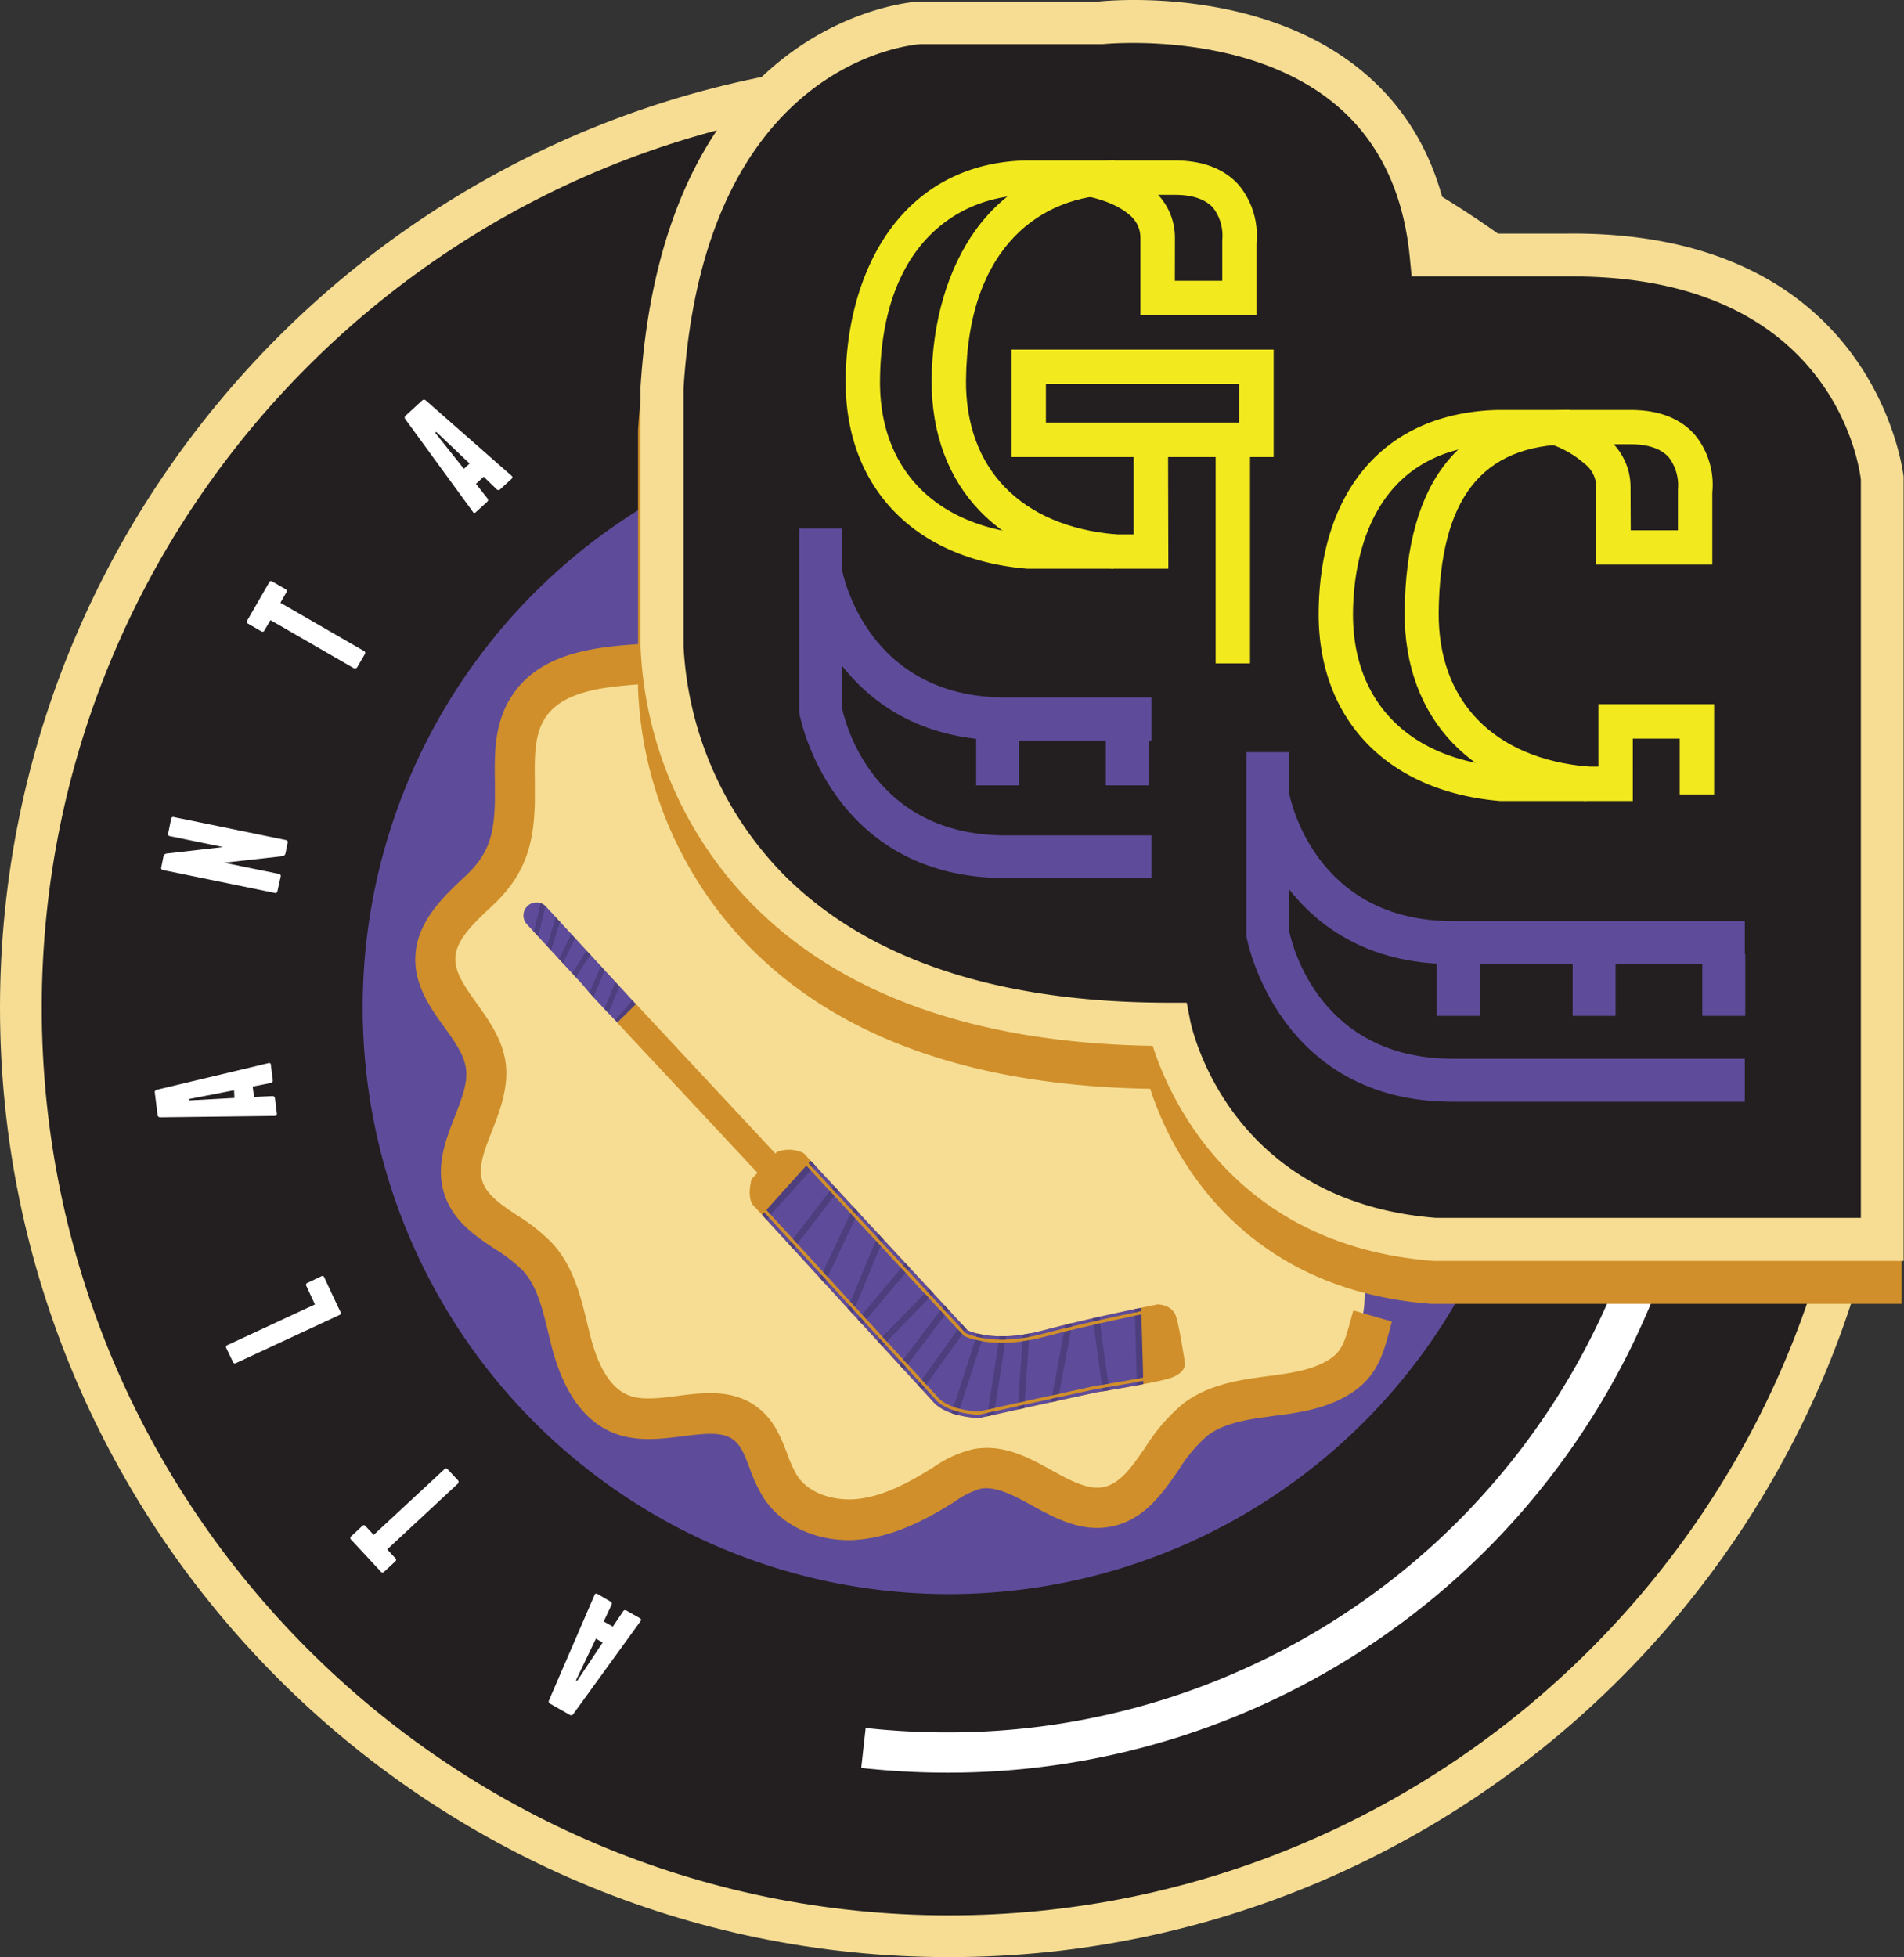 <?xml version="1.0" encoding="UTF-8" standalone="no"?>
<svg
   id="Layer_1"
   data-name="Layer 1"
   version="1.1"
   width="292.2"
   height="300.284"
   sodipodi:docname="ATL3.svg"
   inkscape:version="1.1.2 (b8e25be833, 2022-02-05)"
   xmlns:inkscape="http://www.inkscape.org/namespaces/inkscape"
   xmlns:sodipodi="http://sodipodi.sourceforge.net/DTD/sodipodi-0.dtd"
   xmlns="http://www.w3.org/2000/svg"
   xmlns:svg="http://www.w3.org/2000/svg">
  <rect width="100%" height="100%" fill="#333333" stroke="none"/>
  <sodipodi:namedview
     id="namedview61"
     pagecolor="#8f8f8f"
     bordercolor="#666666"
     borderopacity="1.0"
     inkscape:pageshadow="2"
     inkscape:pageopacity="1"
     inkscape:pagecheckerboard="true"
     showgrid="false"
     inkscape:zoom="16"
     inkscape:cx="157.9061"
     inkscape:cy="197.06839"
     inkscape:window-width="1920"
     inkscape:window-height="1017"
     inkscape:window-x="-1928"
     inkscape:window-y="-8"
     inkscape:window-maximized="1"
     inkscape:current-layer="layer2"
     inkscape:rotation="-2" />
  <defs
     id="defs4">
    <inkscape:path-effect
       effect="powerclip"
       id="path-effect1243"
       is_visible="true"
       lpeversion="1"
       inverse="true"
       flatten="false"
       hide_clip="false"
       message="Use fill-rule evenodd on &lt;b&gt;fill and stroke&lt;/b&gt; dialog if no flatten result after convert clip to paths." />
    <style
       id="style2">.cls-1{fill:#f15d24}.cls-2{fill:#5e4c9b}.cls-3{fill:#f2ea1e}.cls-4{fill:#231f20}.cls-5{fill:#d08f2a}.cls-6{fill:#f6dd93}.cls-7{fill:#fff}</style>
    <clipPath
       clipPathUnits="userSpaceOnUse"
       id="clipPath27597">
      <path
         id="path27599"
         style="color:#000000;fill:#000000;-inkscape-stroke:none"
         d="m 177.672,203.113 -0.998,0.064 0.598,9.131 0.998,-0.066 z m -3.158,0.461 -0.98,0.199 1.891,9.258 0.979,-0.199 z m -3.201,0.648 -0.977,0.213 2.068,9.424 0.977,-0.213 z m -3.738,0.59 -0.957,0.293 2.857,9.293 0.957,-0.293 z m -16.008,0.104 -2.027,7.674 0.969,0.254 2.025,-7.674 z m 13.15,0.391 -0.986,0.16 1.512,9.289 0.986,-0.16 z m -9.102,0.07 -2.379,8.064 0.959,0.283 2.379,-8.064 z m 2.797,0.129 -1.285,8.559 0.988,0.148 1.285,-8.559 z m 2.691,0.078 -0.07,8.934 1,0.008 0.07,-8.934 z" />
    </clipPath>
    <clipPath
       clipPathUnits="userSpaceOnUse"
       id="clipPath28297">
      <path
         id="path28299"
         style="font-variation-settings:normal;opacity:1;vector-effect:none;fill:#f9f9f9;fill-opacity:1;stroke:none;stroke-width:0.225;stroke-linecap:butt;stroke-linejoin:miter;stroke-miterlimit:4;stroke-dasharray:none;stroke-dashoffset:0;stroke-opacity:1;-inkscape-stroke:none;stop-color:#000000;stop-opacity:1"
         d="m 176.654,203.141 c -0.725,0.069 -1.443,0.204 -2.162,0.318 -0.164,0.075 -0.016,0.27 -0.018,0.4 0.602,2.914 1.182,5.834 1.791,8.746 0.106,0.141 0.3,0.008 0.434,-0.016 0.217,-0.087 0.463,-0.129 0.656,-0.258 7.1e-4,-0.427 -0.055,-0.86 -0.074,-1.289 -0.175,-2.601 -0.329,-5.203 -0.518,-7.803 -0.011,-0.06 -0.049,-0.095 -0.109,-0.1 z m -3.162,0.52 c -0.72,0.159 -1.445,0.299 -2.162,0.469 -0.153,0.081 -0.029,0.279 -0.027,0.408 0.546,2.621 1.131,5.236 1.711,7.85 0.092,0.351 0.14,0.718 0.271,1.057 0.119,0.1 0.282,-0.029 0.418,-0.033 0.576,-0.137 1.157,-0.264 1.723,-0.439 0.115,-0.123 -0.016,-0.301 -0.016,-0.447 -0.592,-2.932 -1.191,-5.865 -1.789,-8.795 -0.023,-0.047 -0.077,-0.073 -0.129,-0.068 z m -3.186,0.689 c -0.777,0.113 -1.547,0.28 -2.322,0.408 -0.143,0.041 -0.31,0.031 -0.436,0.117 -0.048,0.168 0.078,0.336 0.105,0.504 0.881,2.868 1.752,5.74 2.646,8.604 0.092,0.145 0.287,0.018 0.422,0.019 0.55,-0.104 1.104,-0.192 1.648,-0.32 0.119,-0.117 -0.009,-0.294 -0.014,-0.438 -0.638,-2.943 -1.275,-5.887 -1.939,-8.824 -0.027,-0.042 -0.057,-0.078 -0.111,-0.07 z m -3.715,0.639 c -0.628,0.082 -1.256,0.174 -1.883,0.262 -0.148,0.102 -0.013,0.307 -0.019,0.453 0.465,2.886 0.934,5.772 1.406,8.656 0.088,0.131 0.278,0.052 0.408,0.07 0.944,-0.047 1.891,-0.1 2.828,-0.225 0.157,-0.01 0.129,-0.191 0.078,-0.293 -0.895,-2.956 -1.794,-5.911 -2.713,-8.859 -0.028,-0.034 -0.056,-0.071 -0.105,-0.064 z m -14.084,0.182 c -0.157,0.045 -0.123,0.262 -0.184,0.385 -0.633,2.379 -1.268,4.757 -1.873,7.143 0.025,0.176 0.259,0.136 0.385,0.193 0.793,0.178 1.586,0.363 2.387,0.502 0.188,-0.049 0.174,-0.3 0.242,-0.445 0.716,-2.42 1.431,-4.842 2.133,-7.266 0.013,-0.184 -0.23,-0.155 -0.352,-0.18 -0.91,-0.075 -1.812,-0.208 -2.713,-0.332 -0.008,-4.6e-4 -0.017,-4.4e-4 -0.025,0 z m 11.188,0.203 v 0.002 c -0.534,0.036 -1.068,0.08 -1.6,0.143 -0.162,0.079 -0.058,0.306 -0.088,0.451 -0.015,2.778 -0.051,5.556 -0.06,8.334 0.051,0.169 0.271,0.083 0.4,0.117 0.915,0.03 1.831,0.045 2.746,0.023 0.142,0.01 0.197,-0.143 0.145,-0.258 -0.467,-2.913 -0.937,-5.825 -1.426,-8.734 -0.025,-0.047 -0.06,-0.086 -0.117,-0.078 z m -2.65,0.217 c -0.022,-2.2e-4 -0.043,8e-4 -0.064,0.002 -0.527,0.024 -1.054,0.038 -1.58,0.062 -0.182,0.033 -0.109,0.277 -0.158,0.406 -0.392,2.649 -0.8,5.297 -1.184,7.947 0.041,0.18 0.278,0.101 0.412,0.143 0.851,0.078 1.703,0.163 2.557,0.201 0.168,-0.042 0.074,-0.265 0.102,-0.387 0.024,-2.757 0.047,-5.516 0.059,-8.273 -0.01,-0.085 -0.075,-0.101 -0.143,-0.102 z m -4.455,0.039 c -0.172,0.016 -0.148,0.245 -0.209,0.365 -0.74,2.492 -1.48,4.983 -2.193,7.482 0.017,0.181 0.251,0.126 0.377,0.172 0.839,0.131 1.681,0.252 2.523,0.35 0.202,-0.006 0.173,-0.26 0.205,-0.398 0.393,-2.603 0.786,-5.205 1.16,-7.811 -0.038,-0.183 -0.274,-0.091 -0.406,-0.123 -0.486,-0.016 -0.971,-0.034 -1.457,-0.037 z" />
    </clipPath>
    <clipPath
       clipPathUnits="userSpaceOnUse"
       id="clipPath44226">
      <path
         id="path44228"
         style="color:#000000;fill:#000000;-inkscape-stroke:none"
         d="m 82.932,138.264 -1.273,5.518 0.975,0.225 1.273,-5.518 z m 2.322,2.303 -1.604,5.131 0.955,0.297 1.604,-5.129 z m 2.328,2.684 -2.494,5.166 0.9,0.434 2.494,-5.166 z m 2.629,2.123 -3.135,4.951 0.844,0.535 3.137,-4.951 z m 2.135,2.281 -2.457,5.807 0.92,0.391 2.459,-5.807 z m 2.172,2.57 -2.066,5.061 0.926,0.377 2.066,-5.059 z m 2.701,2.912 -3.477,3.93 0.748,0.662 3.477,-3.93 z" />
    </clipPath>
    <clipPath
       clipPathUnits="userSpaceOnUse"
       id="clipPath44747">
      <path
         id="path44749"
         style="font-variation-settings:normal;opacity:1;vector-effect:none;fill:#a0a0a0;fill-opacity:1;stroke:none;stroke-width:0.225;stroke-linecap:butt;stroke-linejoin:miter;stroke-miterlimit:4;stroke-dasharray:none;stroke-dashoffset:0;stroke-opacity:1;-inkscape-stroke:none;stop-color:#000000;stop-opacity:1"
         d="m 82.152,138.387 c -1.134,0.05 -2.065,1.208 -1.895,2.33 0.045,0.57 0.404,1.037 0.785,1.436 0.253,0.265 0.484,0.561 0.773,0.787 0.217,0.032 0.156,-0.287 0.223,-0.416 0.292,-1.318 0.637,-2.627 0.879,-3.955 0.009,-0.222 -0.293,-0.159 -0.436,-0.182 -0.073,-0.002 -0.147,-0.001 -0.221,0 -0.037,-7.5e-4 -0.073,-0.002 -0.109,0 z m 1.643,0.635 c -0.016,-3e-4 -0.032,0.002 -0.049,0.006 -0.146,0.161 -0.118,0.419 -0.195,0.617 -0.326,1.375 -0.64,2.752 -0.959,4.129 0.072,0.228 0.321,0.369 0.461,0.562 0.252,0.243 0.454,0.549 0.746,0.744 0.23,0.039 0.194,-0.296 0.273,-0.432 0.414,-1.324 0.829,-2.648 1.242,-3.973 -0.051,-0.224 -0.304,-0.356 -0.434,-0.543 -0.354,-0.358 -0.664,-0.763 -1.039,-1.098 -0.015,-0.009 -0.031,-0.013 -0.047,-0.014 z m 2.219,2.395 c -0.023,0.003 -0.045,0.022 -0.068,0.027 -0.486,1.464 -0.926,2.95 -1.395,4.422 0.059,0.238 0.307,0.39 0.449,0.586 0.22,0.233 0.428,0.48 0.664,0.697 0.208,0.048 0.215,-0.261 0.316,-0.379 0.571,-1.167 1.128,-2.339 1.699,-3.506 0.002,-0.206 -0.254,-0.314 -0.355,-0.479 -0.425,-0.448 -0.827,-0.927 -1.268,-1.354 -0.014,-0.014 -0.029,-0.018 -0.043,-0.016 z m 2.311,2.547 c -0.014,0.001 -0.029,0.005 -0.043,0.006 -0.211,0.267 -0.312,0.618 -0.48,0.916 -0.478,0.986 -0.952,1.974 -1.428,2.961 -0.001,0.206 0.255,0.312 0.357,0.477 0.324,0.318 0.595,0.703 0.965,0.969 0.205,0.052 0.251,-0.247 0.365,-0.357 0.658,-1.036 1.328,-2.065 1.955,-3.119 -0.015,-0.211 -0.252,-0.336 -0.363,-0.504 -0.424,-0.45 -0.826,-0.929 -1.289,-1.338 -0.013,-0.009 -0.025,-0.011 -0.039,-0.01 z m 2.346,2.516 c -0.021,-0.001 -0.042,0.004 -0.064,0.021 -0.767,1.141 -1.502,2.306 -2.227,3.475 -0.022,0.196 0.214,0.312 0.309,0.465 0.572,0.602 1.085,1.241 1.637,1.859 0.211,0.106 0.219,-0.239 0.305,-0.355 0.522,-1.247 1.068,-2.488 1.572,-3.74 -0.047,-0.265 -0.314,-0.429 -0.465,-0.637 -0.331,-0.358 -0.657,-0.722 -1,-1.068 -0.024,-0.01 -0.046,-0.018 -0.066,-0.019 z m 2.225,2.434 c -0.021,-0.002 -0.042,0.01 -0.062,0.014 -0.218,0.347 -0.336,0.761 -0.516,1.133 -0.414,0.994 -0.861,1.978 -1.244,2.982 0.049,0.241 0.299,0.383 0.438,0.574 0.372,0.387 0.717,0.805 1.113,1.166 0.197,0.023 0.195,-0.254 0.279,-0.375 0.525,-1.265 1.039,-2.535 1.557,-3.803 -0.021,-0.211 -0.27,-0.327 -0.383,-0.498 -0.386,-0.395 -0.729,-0.84 -1.16,-1.186 -0.007,-0.004 -0.015,-0.007 -0.021,-0.008 z m 2.23,2.426 c -0.015,0.001 -0.03,0.005 -0.045,0.008 -0.193,0.275 -0.272,0.627 -0.42,0.932 -0.439,1.067 -0.873,2.137 -1.309,3.205 0.024,0.208 0.263,0.329 0.383,0.494 0.193,0.165 0.339,0.422 0.58,0.514 0.232,-0.136 0.375,-0.4 0.572,-0.584 0.725,-0.825 1.475,-1.637 2.176,-2.477 0.002,-0.185 -0.239,-0.294 -0.334,-0.447 -0.521,-0.543 -0.997,-1.136 -1.561,-1.635 -0.014,-0.009 -0.028,-0.011 -0.043,-0.01 z" />
    </clipPath>
    <clipPath
       clipPathUnits="userSpaceOnUse"
       id="clipPath30760">
      <g
         id="g30766">
        <path
           style="color:#000000;fill:#d08f2a;stroke-width:1px;stroke-linejoin:round;-inkscape-stroke:none"
           d="m 119.541,177.145 c 1.299,-0.379 2.169,-0.354 3.481,0.186 l 25.18,27.207 c 0,0 4.135,2.139 11.719,0.141 7.914,-2.085 17.788,-4.039 17.788,-4.039 0,0 1.764,0.017 2.27,1.444 0.506,1.427 1.367,7.054 1.367,7.054 0,0 0.22,0.953 -1.53,1.692 -1.75,0.738 -11.673,2.311 -11.673,2.311 l -10.138,2.207 -7.803,1.734 c 0,0 -4.851,-0.145 -6.728,-2.463 l -27.341,-29.852 c 0,0 -1.021,-0.594 -0.345,-3.597 z"
           id="path30762" />
        <path
           style="color:#000000;fill:#d08f2a;stroke-linejoin:round;-inkscape-stroke:none"
           d="m 121.301,176.404 c -0.61,-0.03 -1.219,0.061 -1.9,0.26 a 0.5,0.5 0 0 0 -0.225,0.139 l -3.754,4.027 a 0.5,0.5 0 0 0 -0.123,0.23 c -0.352,1.561 -0.276,2.552 -0.068,3.189 0.104,0.318 0.241,0.546 0.367,0.697 0.126,0.151 0.283,0.252 0.283,0.252 l -0.117,-0.094 27.34,29.852 -0.019,-0.023 c 1.068,1.319 2.848,1.938 4.346,2.275 1.498,0.337 2.756,0.373 2.756,0.373 a 0.5,0.5 0 0 0 0.123,-0.012 l 7.803,-1.734 10.137,-2.205 c 0.026,-0.004 2.471,-0.391 5.162,-0.875 1.353,-0.243 2.762,-0.51 3.947,-0.764 1.185,-0.253 2.116,-0.475 2.65,-0.701 0.953,-0.402 1.45,-0.905 1.676,-1.361 0.113,-0.228 0.155,-0.439 0.166,-0.598 0.011,-0.159 -0.018,-0.305 -0.018,-0.305 -0.005,-0.033 -0.212,-1.394 -0.488,-2.967 -0.28,-1.592 -0.602,-3.318 -0.895,-4.143 -0.627,-1.771 -2.736,-1.777 -2.736,-1.777 a 0.5,0.5 0 0 0 -0.104,0.01 c 0,0 -9.878,1.953 -17.816,4.045 -3.728,0.982 -6.587,0.944 -8.506,0.668 -1.882,-0.271 -2.767,-0.736 -2.803,-0.754 l -25.096,-27.117 a 0.5,0.5 0 0 0 -0.178,-0.123 c -0.689,-0.284 -1.3,-0.435 -1.91,-0.465 z m -0.049,0.977 c 0.453,0.022 0.92,0.16 1.496,0.391 l 25.086,27.105 a 0.5,0.5 0 0 0 0.137,0.105 c 0,0 1.129,0.577 3.174,0.871 2.045,0.294 5.046,0.325 8.902,-0.691 7.858,-2.071 17.61,-4 17.688,-4.016 0.056,0.002 1.396,0.045 1.771,1.105 0.214,0.603 0.574,2.402 0.852,3.98 0.278,1.579 0.492,2.982 0.492,2.982 a 0.5,0.5 0 0 0 0.008,0.035 c 0,0 -0.001,-0.027 -0.004,0.016 -0.003,0.043 -0.016,0.118 -0.066,0.221 -0.102,0.205 -0.371,0.546 -1.168,0.883 -0.34,0.144 -1.303,0.395 -2.471,0.645 -1.167,0.249 -2.569,0.516 -3.916,0.758 -2.693,0.484 -5.17,0.877 -5.17,0.877 a 0.5,0.5 0 0 0 -0.027,0.004 l -10.137,2.207 a 0.5,0.5 0 0 0 -0.004,0 l -7.723,1.717 c -0.038,-0.001 -1.148,-0.035 -2.521,-0.344 -1.397,-0.315 -2.98,-0.929 -3.789,-1.928 a 0.5,0.5 0 0 0 -0.019,-0.023 L 116.5,184.43 a 0.5,0.5 0 0 0 -0.117,-0.094 c 0,0 0.029,0.026 -0.016,-0.027 -0.045,-0.054 -0.119,-0.162 -0.186,-0.367 -0.129,-0.395 -0.192,-1.218 0.09,-2.559 l 3.521,-3.775 c 0.555,-0.155 1.016,-0.248 1.459,-0.227 z"
           id="path30764" />
      </g>
    </clipPath>
    <clipPath
       clipPathUnits="userSpaceOnUse"
       id="clipPath1235">
      <g
         id="g1241"
         style="display:block">
        <path
           style="color:#000000;fill:#d08f2a;stroke-width:1px;stroke-linejoin:round;-inkscape-stroke:none"
           d="m 119.541,177.145 c 1.299,-0.379 2.169,-0.354 3.481,0.186 l 25.18,27.207 c 0,0 4.135,2.139 11.719,0.141 7.914,-2.085 17.788,-4.039 17.788,-4.039 0,0 1.764,0.017 2.27,1.444 0.506,1.427 1.367,7.054 1.367,7.054 0,0 0.22,0.953 -1.53,1.692 -1.75,0.738 -11.673,2.311 -11.673,2.311 l -10.138,2.207 -7.803,1.734 c 0,0 -4.851,-0.145 -6.728,-2.463 l -27.341,-29.852 c 0,0 -1.021,-0.594 -0.345,-3.597 z"
           id="path1237" />
        <path
           style="color:#000000;fill:#d08f2a;stroke-linejoin:round;-inkscape-stroke:none"
           d="m 121.301,176.404 c -0.61,-0.03 -1.219,0.061 -1.9,0.26 a 0.5,0.5 0 0 0 -0.225,0.139 l -3.754,4.027 a 0.5,0.5 0 0 0 -0.123,0.23 c -0.352,1.561 -0.276,2.552 -0.068,3.189 0.104,0.318 0.241,0.546 0.367,0.697 0.126,0.151 0.283,0.252 0.283,0.252 l -0.117,-0.094 27.34,29.852 -0.019,-0.023 c 1.068,1.319 2.848,1.938 4.346,2.275 1.498,0.337 2.756,0.373 2.756,0.373 a 0.5,0.5 0 0 0 0.123,-0.012 l 7.803,-1.734 10.137,-2.205 c 0.026,-0.004 2.471,-0.391 5.162,-0.875 1.353,-0.243 2.762,-0.51 3.947,-0.764 1.185,-0.253 2.116,-0.475 2.65,-0.701 0.953,-0.402 1.45,-0.905 1.676,-1.361 0.113,-0.228 0.155,-0.439 0.166,-0.598 0.011,-0.159 -0.018,-0.305 -0.018,-0.305 -0.005,-0.033 -0.212,-1.394 -0.488,-2.967 -0.28,-1.592 -0.602,-3.318 -0.895,-4.143 -0.627,-1.771 -2.736,-1.777 -2.736,-1.777 a 0.5,0.5 0 0 0 -0.104,0.01 c 0,0 -9.878,1.953 -17.816,4.045 -3.728,0.982 -6.587,0.944 -8.506,0.668 -1.882,-0.271 -2.767,-0.736 -2.803,-0.754 l -25.096,-27.117 a 0.5,0.5 0 0 0 -0.178,-0.123 c -0.689,-0.284 -1.3,-0.435 -1.91,-0.465 z m -0.049,0.977 c 0.453,0.022 0.92,0.16 1.496,0.391 l 25.086,27.105 a 0.5,0.5 0 0 0 0.137,0.105 c 0,0 1.129,0.577 3.174,0.871 2.045,0.294 5.046,0.325 8.902,-0.691 7.858,-2.071 17.61,-4 17.688,-4.016 0.056,0.002 1.396,0.045 1.771,1.105 0.214,0.603 0.574,2.402 0.852,3.98 0.278,1.579 0.492,2.982 0.492,2.982 a 0.5,0.5 0 0 0 0.008,0.035 c 0,0 -0.001,-0.027 -0.004,0.016 -0.003,0.043 -0.016,0.118 -0.066,0.221 -0.102,0.205 -0.371,0.546 -1.168,0.883 -0.34,0.144 -1.303,0.395 -2.471,0.645 -1.167,0.249 -2.569,0.516 -3.916,0.758 -2.693,0.484 -5.17,0.877 -5.17,0.877 a 0.5,0.5 0 0 0 -0.027,0.004 l -10.137,2.207 a 0.5,0.5 0 0 0 -0.004,0 l -7.723,1.717 c -0.038,-0.001 -1.148,-0.035 -2.521,-0.344 -1.397,-0.315 -2.98,-0.929 -3.789,-1.928 a 0.5,0.5 0 0 0 -0.019,-0.023 L 116.5,184.43 a 0.5,0.5 0 0 0 -0.117,-0.094 c 0,0 0.029,0.026 -0.016,-0.027 -0.045,-0.054 -0.119,-0.162 -0.186,-0.367 -0.129,-0.395 -0.192,-1.218 0.09,-2.559 l 3.521,-3.775 c 0.555,-0.155 1.016,-0.248 1.459,-0.227 z"
           id="path1239" />
      </g>
    </clipPath>
    <clipPath
       clipPathUnits="userSpaceOnUse"
       id="clipPath16298">
      <g
         id="g16304">
        <path
           style="color:#000000;fill:#d08f2a;stroke-width:1px;stroke-linejoin:round;-inkscape-stroke:none"
           d="m 119.541,177.145 c 1.299,-0.379 2.169,-0.354 3.481,0.186 l 25.18,27.207 c 0,0 4.135,2.139 11.719,0.141 7.914,-2.085 17.788,-4.039 17.788,-4.039 0,0 1.764,0.017 2.27,1.444 0.506,1.427 1.367,7.054 1.367,7.054 0,0 0.22,0.953 -1.53,1.692 -1.75,0.738 -11.673,2.311 -11.673,2.311 l -10.138,2.207 -7.803,1.734 c 0,0 -4.851,-0.145 -6.728,-2.463 l -27.341,-29.852 c 0,0 -1.021,-0.594 -0.345,-3.597 z"
           id="path16300" />
        <path
           style="color:#000000;fill:#d08f2a;stroke-linejoin:round;-inkscape-stroke:none"
           d="m 121.301,176.404 c -0.61,-0.03 -1.219,0.061 -1.9,0.26 a 0.5,0.5 0 0 0 -0.225,0.139 l -3.754,4.027 a 0.5,0.5 0 0 0 -0.123,0.23 c -0.352,1.561 -0.276,2.552 -0.068,3.189 0.104,0.318 0.241,0.546 0.367,0.697 0.126,0.151 0.283,0.252 0.283,0.252 l -0.117,-0.094 27.34,29.852 -0.019,-0.023 c 1.068,1.319 2.848,1.938 4.346,2.275 1.498,0.337 2.756,0.373 2.756,0.373 a 0.5,0.5 0 0 0 0.123,-0.012 l 7.803,-1.734 10.137,-2.205 c 0.026,-0.004 2.471,-0.391 5.162,-0.875 1.353,-0.243 2.762,-0.51 3.947,-0.764 1.185,-0.253 2.116,-0.475 2.65,-0.701 0.953,-0.402 1.45,-0.905 1.676,-1.361 0.113,-0.228 0.155,-0.439 0.166,-0.598 0.011,-0.159 -0.018,-0.305 -0.018,-0.305 -0.005,-0.033 -0.212,-1.394 -0.488,-2.967 -0.28,-1.592 -0.602,-3.318 -0.895,-4.143 -0.627,-1.771 -2.736,-1.777 -2.736,-1.777 a 0.5,0.5 0 0 0 -0.104,0.01 c 0,0 -9.878,1.953 -17.816,4.045 -3.728,0.982 -6.587,0.944 -8.506,0.668 -1.882,-0.271 -2.767,-0.736 -2.803,-0.754 l -25.096,-27.117 a 0.5,0.5 0 0 0 -0.178,-0.123 c -0.689,-0.284 -1.3,-0.435 -1.91,-0.465 z m -0.049,0.977 c 0.453,0.022 0.92,0.16 1.496,0.391 l 25.086,27.105 a 0.5,0.5 0 0 0 0.137,0.105 c 0,0 1.129,0.577 3.174,0.871 2.045,0.294 5.046,0.325 8.902,-0.691 7.858,-2.071 17.61,-4 17.688,-4.016 0.056,0.002 1.396,0.045 1.771,1.105 0.214,0.603 0.574,2.402 0.852,3.98 0.278,1.579 0.492,2.982 0.492,2.982 a 0.5,0.5 0 0 0 0.008,0.035 c 0,0 -0.001,-0.027 -0.004,0.016 -0.003,0.043 -0.016,0.118 -0.066,0.221 -0.102,0.205 -0.371,0.546 -1.168,0.883 -0.34,0.144 -1.303,0.395 -2.471,0.645 -1.167,0.249 -2.569,0.516 -3.916,0.758 -2.693,0.484 -5.17,0.877 -5.17,0.877 a 0.5,0.5 0 0 0 -0.027,0.004 l -10.137,2.207 a 0.5,0.5 0 0 0 -0.004,0 l -7.723,1.717 c -0.038,-0.001 -1.148,-0.035 -2.521,-0.344 -1.397,-0.315 -2.98,-0.929 -3.789,-1.928 a 0.5,0.5 0 0 0 -0.019,-0.023 L 116.5,184.43 a 0.5,0.5 0 0 0 -0.117,-0.094 c 0,0 0.029,0.026 -0.016,-0.027 -0.045,-0.054 -0.119,-0.162 -0.186,-0.367 -0.129,-0.395 -0.192,-1.218 0.09,-2.559 l 3.521,-3.775 c 0.555,-0.155 1.016,-0.248 1.459,-0.227 z"
           id="path16302" />
      </g>
    </clipPath>
    <clipPath
       clipPathUnits="userSpaceOnUse"
       id="clipPath65123">
      <g
         id="g65133">
        <g
           id="g65129">
          <path
             style="color:#000000;fill:#d08f2a;stroke-width:1px;stroke-linejoin:round;-inkscape-stroke:none"
             d="m 119.541,177.145 c 1.299,-0.379 2.169,-0.354 3.481,0.186 l 25.18,27.207 c 0,0 4.135,2.139 11.719,0.141 7.914,-2.085 17.788,-4.039 17.788,-4.039 0,0 1.764,0.017 2.27,1.444 0.506,1.427 1.367,7.054 1.367,7.054 0,0 0.22,0.953 -1.53,1.692 -1.75,0.738 -11.673,2.311 -11.673,2.311 l -10.138,2.207 -7.803,1.734 c 0,0 -4.851,-0.145 -6.728,-2.463 l -27.341,-29.852 c 0,0 -1.021,-0.594 -0.345,-3.597 z"
             id="path65125" />
          <path
             style="color:#000000;fill:#d08f2a;stroke-linejoin:round;-inkscape-stroke:none"
             d="m 121.301,176.404 c -0.61,-0.03 -1.219,0.061 -1.9,0.26 a 0.5,0.5 0 0 0 -0.225,0.139 l -3.754,4.027 a 0.5,0.5 0 0 0 -0.123,0.23 c -0.352,1.561 -0.276,2.552 -0.068,3.189 0.104,0.318 0.241,0.546 0.367,0.697 0.126,0.151 0.283,0.252 0.283,0.252 l -0.117,-0.094 27.34,29.852 -0.019,-0.023 c 1.068,1.319 2.848,1.938 4.346,2.275 1.498,0.337 2.756,0.373 2.756,0.373 a 0.5,0.5 0 0 0 0.123,-0.012 l 7.803,-1.734 10.137,-2.205 c 0.026,-0.004 2.471,-0.391 5.162,-0.875 1.353,-0.243 2.762,-0.51 3.947,-0.764 1.185,-0.253 2.116,-0.475 2.65,-0.701 0.953,-0.402 1.45,-0.905 1.676,-1.361 0.113,-0.228 0.155,-0.439 0.166,-0.598 0.011,-0.159 -0.018,-0.305 -0.018,-0.305 -0.005,-0.033 -0.212,-1.394 -0.488,-2.967 -0.28,-1.592 -0.602,-3.318 -0.895,-4.143 -0.627,-1.771 -2.736,-1.777 -2.736,-1.777 a 0.5,0.5 0 0 0 -0.104,0.01 c 0,0 -9.878,1.953 -17.816,4.045 -3.728,0.982 -6.587,0.944 -8.506,0.668 -1.882,-0.271 -2.767,-0.736 -2.803,-0.754 l -25.096,-27.117 a 0.5,0.5 0 0 0 -0.178,-0.123 c -0.689,-0.284 -1.3,-0.435 -1.91,-0.465 z m -0.049,0.977 c 0.453,0.022 0.92,0.16 1.496,0.391 l 25.086,27.105 a 0.5,0.5 0 0 0 0.137,0.105 c 0,0 1.129,0.577 3.174,0.871 2.045,0.294 5.046,0.325 8.902,-0.691 7.858,-2.071 17.61,-4 17.688,-4.016 0.056,0.002 1.396,0.045 1.771,1.105 0.214,0.603 0.574,2.402 0.852,3.98 0.278,1.579 0.492,2.982 0.492,2.982 a 0.5,0.5 0 0 0 0.008,0.035 c 0,0 -0.001,-0.027 -0.004,0.016 -0.003,0.043 -0.016,0.118 -0.066,0.221 -0.102,0.205 -0.371,0.546 -1.168,0.883 -0.34,0.144 -1.303,0.395 -2.471,0.645 -1.167,0.249 -2.569,0.516 -3.916,0.758 -2.693,0.484 -5.17,0.877 -5.17,0.877 a 0.5,0.5 0 0 0 -0.027,0.004 l -10.137,2.207 a 0.5,0.5 0 0 0 -0.004,0 l -7.723,1.717 c -0.038,-0.001 -1.148,-0.035 -2.521,-0.344 -1.397,-0.315 -2.98,-0.929 -3.789,-1.928 a 0.5,0.5 0 0 0 -0.019,-0.023 L 116.5,184.43 a 0.5,0.5 0 0 0 -0.117,-0.094 c 0,0 0.029,0.026 -0.016,-0.027 -0.045,-0.054 -0.119,-0.162 -0.186,-0.367 -0.129,-0.395 -0.192,-1.218 0.09,-2.559 l 3.521,-3.775 c 0.555,-0.155 1.016,-0.248 1.459,-0.227 z"
             id="path65127" />
        </g>
        <path
           style="fill:#d08f2a;fill-opacity:1;stroke:#d08f2a;stroke-width:0.1;stroke-linecap:butt;stroke-linejoin:miter;stroke-miterlimit:4;stroke-dasharray:none;stroke-opacity:1"
           d="m 97.602,154.125 22.439,24.063 -3.087,2.441 -22.17,-23.726 z"
           id="path65131" />
      </g>
    </clipPath>
    <clipPath
       clipPathUnits="userSpaceOnUse"
       id="clipPath65145">
      <g
         id="g65155">
        <g
           id="g65151">
          <path
             style="color:#000000;fill:#d08f2a;stroke-width:1px;stroke-linejoin:round;-inkscape-stroke:none"
             d="m 119.541,177.145 c 1.299,-0.379 2.169,-0.354 3.481,0.186 l 25.18,27.207 c 0,0 4.135,2.139 11.719,0.141 7.914,-2.085 17.788,-4.039 17.788,-4.039 0,0 1.764,0.017 2.27,1.444 0.506,1.427 1.367,7.054 1.367,7.054 0,0 0.22,0.953 -1.53,1.692 -1.75,0.738 -11.673,2.311 -11.673,2.311 l -10.138,2.207 -7.803,1.734 c 0,0 -4.851,-0.145 -6.728,-2.463 l -27.341,-29.852 c 0,0 -1.021,-0.594 -0.345,-3.597 z"
             id="path65147" />
          <path
             style="color:#000000;fill:#d08f2a;stroke-linejoin:round;-inkscape-stroke:none"
             d="m 121.301,176.404 c -0.61,-0.03 -1.219,0.061 -1.9,0.26 a 0.5,0.5 0 0 0 -0.225,0.139 l -3.754,4.027 a 0.5,0.5 0 0 0 -0.123,0.23 c -0.352,1.561 -0.276,2.552 -0.068,3.189 0.104,0.318 0.241,0.546 0.367,0.697 0.126,0.151 0.283,0.252 0.283,0.252 l -0.117,-0.094 27.34,29.852 -0.019,-0.023 c 1.068,1.319 2.848,1.938 4.346,2.275 1.498,0.337 2.756,0.373 2.756,0.373 a 0.5,0.5 0 0 0 0.123,-0.012 l 7.803,-1.734 10.137,-2.205 c 0.026,-0.004 2.471,-0.391 5.162,-0.875 1.353,-0.243 2.762,-0.51 3.947,-0.764 1.185,-0.253 2.116,-0.475 2.65,-0.701 0.953,-0.402 1.45,-0.905 1.676,-1.361 0.113,-0.228 0.155,-0.439 0.166,-0.598 0.011,-0.159 -0.018,-0.305 -0.018,-0.305 -0.005,-0.033 -0.212,-1.394 -0.488,-2.967 -0.28,-1.592 -0.602,-3.318 -0.895,-4.143 -0.627,-1.771 -2.736,-1.777 -2.736,-1.777 a 0.5,0.5 0 0 0 -0.104,0.01 c 0,0 -9.878,1.953 -17.816,4.045 -3.728,0.982 -6.587,0.944 -8.506,0.668 -1.882,-0.271 -2.767,-0.736 -2.803,-0.754 l -25.096,-27.117 a 0.5,0.5 0 0 0 -0.178,-0.123 c -0.689,-0.284 -1.3,-0.435 -1.91,-0.465 z m -0.049,0.977 c 0.453,0.022 0.92,0.16 1.496,0.391 l 25.086,27.105 a 0.5,0.5 0 0 0 0.137,0.105 c 0,0 1.129,0.577 3.174,0.871 2.045,0.294 5.046,0.325 8.902,-0.691 7.858,-2.071 17.61,-4 17.688,-4.016 0.056,0.002 1.396,0.045 1.771,1.105 0.214,0.603 0.574,2.402 0.852,3.98 0.278,1.579 0.492,2.982 0.492,2.982 a 0.5,0.5 0 0 0 0.008,0.035 c 0,0 -0.001,-0.027 -0.004,0.016 -0.003,0.043 -0.016,0.118 -0.066,0.221 -0.102,0.205 -0.371,0.546 -1.168,0.883 -0.34,0.144 -1.303,0.395 -2.471,0.645 -1.167,0.249 -2.569,0.516 -3.916,0.758 -2.693,0.484 -5.17,0.877 -5.17,0.877 a 0.5,0.5 0 0 0 -0.027,0.004 l -10.137,2.207 a 0.5,0.5 0 0 0 -0.004,0 l -7.723,1.717 c -0.038,-0.001 -1.148,-0.035 -2.521,-0.344 -1.397,-0.315 -2.98,-0.929 -3.789,-1.928 a 0.5,0.5 0 0 0 -0.019,-0.023 L 116.5,184.43 a 0.5,0.5 0 0 0 -0.117,-0.094 c 0,0 0.029,0.026 -0.016,-0.027 -0.045,-0.054 -0.119,-0.162 -0.186,-0.367 -0.129,-0.395 -0.192,-1.218 0.09,-2.559 l 3.521,-3.775 c 0.555,-0.155 1.016,-0.248 1.459,-0.227 z"
             id="path65149" />
        </g>
        <path
           style="fill:#d08f2a;fill-opacity:1;stroke:#d08f2a;stroke-width:0.1;stroke-linecap:butt;stroke-linejoin:miter;stroke-miterlimit:4;stroke-dasharray:none;stroke-opacity:1"
           d="m 97.602,154.125 22.439,24.063 -3.087,2.441 -22.17,-23.726 z"
           id="path65153" />
      </g>
    </clipPath>
  </defs>
  <g
     id="SlHar6"
     transform="translate(-104.42 -286.276)">
    <path
       class="cls-1"
       d="M150.51 369.93a31.64 31.64 0 0 1-3.84-2.66c-1.6-1.15-1.59-1.18-3.19 0-1.29.91-2.57 1.85-3.89 2.81-.17-.33 0-.57.08-.8.53-1.65 1.06-3.3 1.63-4.94a.88.88 0 0 0-.37-1.17c-1.48-1-2.92-2.13-4.38-3.2-.13-.1-.25-.22-.53-.47h2.33c1.32 0 2.65 0 4-.07a.7.7 0 0 0 .75-.59c.61-2 1.26-3.89 2-6 .55 1.66 1.07 3.13 1.52 4.62.61 2 .59 2.05 2.75 2.05h4.84l-2.44 1.79c-.89.66-1.76 1.33-2.66 2a.72.72 0 0 0-.3 1c.57 1.67 1.1 3.34 1.63 5 .07.23.11.47.16.71z"
       id="path6"
       style="fill:#f15d24" />
    <path
       class="cls-1"
       d="m150.53 369.91.06.08-.08-.06z"
       id="path8"
       style="fill:#f15d24" />
  </g>
  <circle
     class="cls-4"
     cx="-117.008"
     cy="177.274"
     r="142.45"
     transform="rotate(-76.72)"
     id="circle179"
     style="fill:#231f20" />
  <path
     class="cls-6"
     d="M145.66 300.284C65.34 300.284 0 234.944 0 154.624S65.34 8.964 145.66 8.964s145.66 65.34 145.66 145.66-65.35 145.66-145.66 145.66zm0-284.91c-76.79 0-139.25 62.47-139.25 139.25s62.46 139.25 139.25 139.25c76.79 0 139.25-62.47 139.25-139.25s-62.47-139.25-139.25-139.25z"
     id="path181"
     style="fill:#f6dd93" />
  <path
     class="cls-2"
     d="M145.66 241.494a86.87 86.87 0 1 1 86.92-86.87 87 87 0 0 1-86.92 86.87z"
     id="path183"
     style="fill:#5e4c9b" />
  <path
     class="cls-2"
     d="M145.66 244.584a90 90 0 1 1 90-90 90.05 90.05 0 0 1-90 90zm0-173.74a83.79 83.79 0 1 0 83.78 83.78 83.88 83.88 0 0 0-83.78-83.78z"
     id="path185"
     style="fill:#5e4c9b" />
  <path
     class="cls-6"
     d="m102.42 105.644-13.17.82s-7 1.65-7 10.3v12.76"
     id="path187"
     style="fill:#f6dd93" />
  <path
     class="cls-6"
     d="M82.25 132.724a3.2 3.2 0 0 1-3.2-3.2v-12.8c0-8.85 6.19-12.65 9.47-13.42a3.07 3.07 0 0 1 .53-.07l13.17-.83a3.21 3.21 0 1 1 .4 6.4l-12.82.8c-.92.31-4.35 1.82-4.35 7.12v12.8a3.2 3.2 0 0 1-3.2 3.2z"
     id="path189"
     style="fill:#f6dd93" />
  <path
     class="cls-6"
     d="m83.15 132.974-10.57 7.88s-5 5.2-.25 12.45l7 10.69"
     id="path191"
     style="fill:#f6dd93" />
  <path
     class="cls-6"
     d="M79.28 167.204a3.21 3.21 0 0 1-2.7-1.48l-7-10.7c-4.82-7.41-1.7-14 .62-16.4a3.52 3.52 0 0 1 .41-.36l10.59-7.88a3.202 3.202 0 0 1 3.82 5.14l-10.31 7.67c-.6.76-2.65 3.9.24 8.34l7 10.69a3.22 3.22 0 0 1-.94 4.44 3.18 3.18 0 0 1-1.73.54z"
     id="path193"
     style="fill:#f6dd93" />
  <path
     class="cls-6"
     d="m80.99 164.264-6.93 11.23s-2.69 6.67 4.37 11.66l10.42 7.36"
     id="path195"
     style="fill:#f6dd93" />
  <path
     class="cls-6"
     d="M88.85 197.724a3.18 3.18 0 0 1-1.85-.59l-10.42-7.36c-7.23-5.11-6.75-12.36-5.49-15.48a4.3 4.3 0 0 1 .24-.48l6.93-11.23a3.21 3.21 0 1 1 5.46 3.36l-6.75 10.94c-.28.92-1 4.6 3.3 7.65l10.43 7.37a3.2 3.2 0 0 1-1.85 5.82z"
     id="path197"
     style="fill:#f6dd93" />
  <path
     class="cls-6"
     d="m89.39 195.194 2.06 13s2.3 6.81 10.91 6l12.7-1.2"
     id="path199"
     style="fill:#f6dd93" />
  <path
     class="cls-6"
     d="M100.98 217.504a13 13 0 0 1-12.57-8.25 3 3 0 0 1-.12-.52l-2.07-13a3.204 3.204 0 0 1 6.33-1l2 12.7c.39.88 2.21 4.15 7.49 3.65l12.71-1.2a3.204 3.204 0 1 1 .6 6.38l-12.7 1.2c-.57.01-1.13.04-1.67.04z"
     id="path201"
     style="fill:#f6dd93" />
  <path
     class="cls-6"
     d="m116.75 215.084 6.49 11.5s4.54 5.57 12.32 1.8l11.48-5.58"
     id="path203"
     style="fill:#f6dd93" />
  <path
     class="cls-6"
     d="M130.32 232.884a12.66 12.66 0 0 1-9.56-4.28 2.77 2.77 0 0 1-.31-.45l-6.49-11.49a3.204 3.204 0 0 1 5.58-3.15l6.32 11.21c.68.68 3.53 3.11 8.3.79l11.48-5.57a3.202 3.202 0 0 1 2.8 5.76l-11.48 5.58a15.17 15.17 0 0 1-6.64 1.6z"
     id="path205"
     style="fill:#f6dd93" />
  <path
     class="cls-6"
     d="m152.93 221.464 11.7 6.12s6.84 2.21 11.31-5.18l6.64-10.92"
     id="path207"
     style="fill:#f6dd93" />
  <path
     class="cls-6"
     d="M166.95 231.104a11.24 11.24 0 0 1-3.31-.47 4.4 4.4 0 0 1-.5-.21l-11.7-6.12a3.212 3.212 0 0 1 3-5.68l11.39 6c.94.21 4.66.69 7.4-3.84l6.61-10.92a3.204 3.204 0 1 1 5.48 3.32l-6.61 10.92c-3.38 5.5-8.13 7-11.76 7z"
     id="path209"
     style="fill:#f6dd93" />
  <path
     class="cls-6"
     d="m185.74 209.564 13.19-.43s7-1.44 7.3-10.08l.38-12.76"
     id="path211"
     style="fill:#f6dd93" />
  <path
     class="cls-6"
     d="M185.73 212.774a3.21 3.21 0 0 1-.1-6.41l12.85-.42c.92-.28 4.39-1.69 4.55-7l.38-12.76a3.201 3.201 0 1 1 6.4.19l-.38 12.75c-.26 8.85-6.56 12.46-9.86 13.13a2.39 2.39 0 0 1-.53.06l-13.2.44z"
     id="path213"
     style="fill:#f6dd93" />
  <circle
     class="cls-6"
     cx="145.66"
     cy="154.624"
     id="circle215"
     style="fill:#f6dd93"
     r="68.35" />
  <path
     class="cls-6"
     d="M145.66 226.174a71.55 71.55 0 1 1 71.55-71.55 71.63 71.63 0 0 1-71.55 71.55zm0-136.69a65.14 65.14 0 1 0 65.14 65.14 65.21 65.21 0 0 0-65.14-65.14z"
     id="path217"
     style="fill:#f6dd93" />
  <path
     class="cls-6"
     d="M145.66 226.174a71.55 71.55 0 1 1 71.55-71.55 71.63 71.63 0 0 1-71.55 71.55zm0-136.69a65.14 65.14 0 1 0 65.14 65.14 65.21 65.21 0 0 0-65.14-65.14z"
     id="path227"
     style="fill:#f6dd93" />
  <path
     class="cls-5"
     d="M130.29 236.304c-5.45 0-10.44-2.41-13.08-6.44a23.09 23.09 0 0 1-2.15-4.56c-.67-1.78-1.25-3.32-2.28-4.22-1.63-1.42-4.11-1.22-8-.72-3.28.41-7 .89-10.48-.45-4.56-1.76-7.79-6.21-9.62-13.24l-.54-2.18c-.88-3.67-1.72-7.13-3.86-9.49a22.74 22.74 0 0 0-4.3-3.35c-3-2-6.32-4.21-7.71-8.22-1.51-4.38.11-8.5 1.54-12.13 1-2.63 2-5.11 1.71-7.31-.29-2.2-1.77-4.21-3.35-6.42-2.17-3-4.63-6.47-4.42-10.88.25-5.27 4.2-9 7.37-12l.34-.31c3.63-3.41 4.34-6.38 4.49-11.36v-3.09c-.07-4.49-.14-9.58 3.13-13.92 4.69-6.24 13.2-6.81 20-7.27 1.5-.1 2.91-.19 4.19-.34l.7 6.14c-1.42.16-2.91.26-4.48.36-5.87.4-12.53.84-15.52 4.82-2 2.65-1.94 6.28-1.89 10.12v3.36c-.18 6.12-1.32 10.88-6.43 15.68l-.34.32c-2.61 2.44-5.3 5-5.43 7.73-.11 2.27 1.46 4.46 3.27 7s4 5.56 4.46 9.22c.46 3.66-.88 7.27-2.1 10.36-1.22 3.09-2.21 5.64-1.44 7.86.71 2 2.83 3.46 5.29 5.1a27.54 27.54 0 0 1 5.46 4.35c3.19 3.52 4.3 8.12 5.29 12.17.17.7.33 1.4.51 2.09 1.3 5 3.27 8 5.86 9 2 .79 4.67.45 7.47.09 4.23-.54 9-1.15 12.86 2.21 2.18 1.91 3.14 4.44 4 6.67a18.9 18.9 0 0 0 1.53 3.37c1.94 2.94 6 3.91 9.25 3.57 4.05-.44 7.87-2.52 11.38-4.7l.28-.17a17.86 17.86 0 0 1 6.14-2.78c4.57-.86 8.54 1.32 12 3.24 2.85 1.57 5.55 3.05 7.94 2.58 2.58-.51 4.36-3.08 6.42-6.06a28.28 28.28 0 0 1 5.75-6.69c3.63-2.8 8.11-3.6 12-4.13l1-.13c3.26-.43 6.33-.84 8.85-2.19 2.52-1.35 2.95-2.81 3.9-6.31.14-.52.28-1 .44-1.59l5.93 1.71c-.15.51-.28 1-.41 1.49-1 3.68-2 7.49-6.93 10.13-3.52 1.9-7.31 2.4-11 2.88l-.94.13c-3.11.42-6.64 1-9.07 2.9a23.27 23.27 0 0 0-4.44 5.31c-2.47 3.57-5.27 7.61-10.31 8.61-4.59.9-8.58-1.29-12.11-3.22-2.84-1.56-5.53-3-7.92-2.59a13.36 13.36 0 0 0-4 2l-.28.18c-3.94 2.44-8.68 5-14 5.59a19.11 19.11 0 0 1-1.92.12z"
     id="path229"
     style="fill:#d08f2a" />
  <path
     class="cls-7"
     d="M91.24 244.724c.09-.23.23-.28.45-.16l2 1.17a.35.35 0 0 1 .16.5l-1.2 2.55 1.4.79 1.57-2.34a.37.37 0 0 1 .52-.12l2.06 1.17c.21.12.24.27.09.47l-10.31 14.23a.39.39 0 0 1-.55.12l-3-1.7a.38.38 0 0 1-.18-.52zm.21 6.7-3.05 6.37.18.1 3.91-5.88z"
     id="path231"
     style="fill:#fff" />
  <path
     class="cls-7"
     d="m53.88 235.724 1.7-1.58a.32.32 0 0 1 .51 0l1.26 1.35 10.84-10.06a.31.31 0 0 1 .51 0l1.58 1.69a.37.37 0 0 1 .09.25.33.33 0 0 1-.11.27l-10.84 10.08 1.24 1.34a.32.32 0 0 1 0 .51l-1.7 1.57a.32.32 0 0 1-.51 0l-4.57-4.92a.32.32 0 0 1 0-.5z"
     id="path233"
     style="fill:#fff" />
  <path
     class="cls-7"
     d="m47.19 196.834 2.1-1a.31.31 0 0 1 .48.17l1.48 3.19 1 2.1a.32.32 0 0 1-.18.48l-15.85 7.36a.32.32 0 0 1-.48-.18l-1-2.1a.31.31 0 0 1 .17-.48l13.42-6.23-1.36-2.93a.32.32 0 0 1 .22-.38z"
     id="path235"
     style="fill:#fff" />
  <path
     class="cls-7"
     d="M41.17 163.124a.27.27 0 0 1 .4.26l.29 2.35a.37.37 0 0 1-.32.43l-2.76.55.2 1.6 2.81-.14a.37.37 0 0 1 .41.35l.29 2.34c0 .24-.08.36-.32.36l-17.58.21a.38.38 0 0 1-.41-.37l-.42-3.41a.37.37 0 0 1 .31-.45zm-5.25 4.16-6.94 1.35v.21l7-.38z"
     id="path237"
     style="fill:#fff" />
  <path
     class="cls-7"
     d="m26.74 125.374 17.12 3.51a.32.32 0 0 1 .28.43l-.33 1.63a.5.5 0 0 1-.16.27.61.61 0 0 1-.27.15l-9 1 8.41 1.72a.32.32 0 0 1 .28.43l-.49 2.21a.32.32 0 0 1-.43.28l-17.12-3.51a.32.32 0 0 1-.28-.43l.34-1.68a.54.54 0 0 1 .16-.27.61.61 0 0 1 .27-.15l8.72-1-8.15-1.67a.32.32 0 0 1-.28-.43l.46-2.27a.33.33 0 0 1 .47-.22z"
     id="path239"
     style="fill:#fff" />
  <path
     class="cls-7"
     d="m41.81 89.234 2 1.16a.32.32 0 0 1 .14.49l-.92 1.6 12.81 7.39a.33.33 0 0 1 .14.5l-1.16 2a.32.32 0 0 1-.21.16.33.33 0 0 1-.29 0l-12.81-7.39-.93 1.58a.32.32 0 0 1-.5.13l-2-1.16a.31.31 0 0 1-.14-.49l3.35-5.81a.32.32 0 0 1 .52-.16z"
     id="path241"
     style="fill:#fff" />
  <path
     class="cls-7"
     d="M78.5 72.994a.28.28 0 0 1 0 .48l-1.74 1.6a.36.36 0 0 1-.53 0l-2-1.93-1.19 1.09 1.74 2.21a.37.37 0 0 1 0 .53l-1.75 1.6a.27.27 0 0 1-.47-.06l-10.36-14.2a.38.38 0 0 1 .06-.55l2.53-2.32a.39.39 0 0 1 .56 0zm-6.43-1.87-5.12-4.86-.16.14 4.4 5.53z"
     id="path243"
     style="fill:#fff" />
  <path
     class="cls-7"
     d="M145.25 271.984a118.63 118.63 0 0 1-13.08-.73l.68-6.13a113.8 113.8 0 0 0 12.4.68 110.54 110.54 0 0 0 102.88-69.32l5.72 2.32a116.7 116.7 0 0 1-108.6 73.18z"
     id="path245"
     style="fill:#fff" />
  <path
     class="cls-5"
     d="M288.87 152.804v45.28h-68.58c-34.95-2.64-40.88-33-40.88-33-78.47 0-77.81-58-77.81-58v-39.59c3.3-54.07 39.56-56 39.56-56h27.67s46.84-5.28 50.79 35.61h20.45c45.5-.66 48.8 34.28 48.8 34.28v71.47z"
     id="path247"
     style="fill:#d08f2a" />
  <path
     class="cls-5"
     d="m 291.78,200.054 h -72.12 c -30.74,-2.32 -40.63,-25.12 -43.14,-33 -26.95,-0.43 -47.6,-7.71 -61.4,-21.67 a 59.81,59.81 0 0 1 -17.2,-39.68 v -39.73 c 1,-16.11 5.65,-38 22.3,-50.72 10.17,-7.78 20,-8.4 20.37,-8.42 h 27.67 c 2.49,-0.25 24.68,-2.07 40.11,10.44 7.54,6.13 12.17,14.55 13.83,25.13 h 17.54 c 47.91,-0.7 52,36.89 52.08,37.27 v 120.38 z m -71.74,-6.59 H 285.2 V 80.194 c -0.29,-2.5 -4.56,-31.18 -44.24,-31.18 h -24.7 l -0.29,-3 c -1,-10.17 -4.92,-18.12 -11.71,-23.64 -13.84,-11.24 -35.22,-9 -35.44,-9 h -27.93 c -2.13,0.16 -33.31,3.36 -36.37,52.86 v 39.49 a 54,54 0 0 0 15.37,35.09 c 12.94,13 32.84,19.64 59.14,19.64 h 2.71 l 0.52,2.66 c 0.23,1.17 5.94,27.88 37.78,30.35 z"
     id="path249"
     style="fill:#d08f2a" />
  <path
     class="cls-4"
     d="M288.87 144.884v45.28h-68.58c-34.95-2.64-40.88-33-40.88-33-78.47 0-77.81-58-77.81-58v-39.59c3.3-54.07 39.56-56.05 39.56-56.05h27.67s46.84-5.28 50.79 35.61h20.45c45.5-.66 48.8 34.28 48.8 34.28z"
     id="path251"
     style="fill:#231f20" />
  <path
     class="cls-6"
     d="M292.16 193.464h-72.12c-30.74-2.32-40.63-25.13-43.14-33-26.95-.43-47.6-7.71-61.4-21.67a59.81 59.81 0 0 1-17.2-39.68v-39.74c1-16.11 5.65-38 22.3-50.72 10.17-7.78 20-8.4 20.37-8.42h27.67c2.49-.25 24.68-2.07 40.11 10.44 7.53 6.11 12.16 14.56 13.77 25.17h17.54c47.91-.7 52 36.9 52.08 37.27v120.35zm-71.74-6.6h65.16V73.594c-.29-2.5-4.56-31.18-44.24-31.18h-24.7l-.29-3c-1-10.17-4.92-18.12-11.71-23.64-13.84-11.24-35.22-9-35.44-9h-27.93c-2.13.15-33.31 3.35-36.37 52.85v39.49a54 54 0 0 0 15.37 35.09c12.94 13 32.84 19.64 59.14 19.64h2.71l.52 2.67c.23 1.21 5.94 27.88 37.78 30.35z"
     id="path253"
     style="fill:#f6dd93" />
  <path
     class="cls-3"
     d="M170.85 87.254c-17.36-1.44-28-12.55-27.87-29 .08-8.89 2.47-17 6.71-22.91 5-6.94 12.39-10.65 21.35-10.74l.05 5.28c-10.91.1-22.63 7.62-22.84 28.42-.13 13.61 8.48 22.46 23 23.68z"
     id="path255"
     style="fill:#f2ea1e" />
  <path
     class="cls-3"
     d="M179.3 87.264h-21.65c-17.35-1.44-28-12.55-27.87-29 .09-8.89 2.47-17 6.72-22.91 4.89-6.78 12.05-10.48 20.73-10.73h23.07c4.32 0 7.64 1.29 9.86 3.82a12.18 12.18 0 0 1 2.67 8.86v11.06h-17.81v-11.87a4.53 4.53 0 0 0-1.83-3.64c-2.57-2.17-6.79-2.84-7.57-2.95h-7.75c-10.88.1-22.61 7.62-22.82 28.42-.13 13.58 8.44 22.42 22.93 23.67h16v-12.2h5.28zm1-44.18h7.28v-6.28a7 7 0 0 0-1.4-4.91c-1.18-1.32-3.15-2-5.87-2h-2.58a9.61 9.61 0 0 1 2.58 6.59z"
     id="path257"
     style="fill:#f2ea1e" />
  <path
     class="cls-3"
     d="M243.44 122.894c-17.35-1.45-28-12.55-27.87-29 .2-20.41 8.75-30.84 25.42-31v5.27c-13.61.13-20 8.32-20.2 25.78-.13 13.62 8.48 22.47 23 23.68z"
     id="path259"
     style="fill:#f2ea1e" />
  <path
     class="cls-3"
     d="M250.58 122.904h-20.34c-17.35-1.45-28-12.55-27.87-29 .19-19 10.43-30.56 27.45-31h20.43c4.32 0 7.64 1.28 9.86 3.82a12.06 12.06 0 0 1 2.67 8.85v11.06h-17.81v-11.86a4.55 4.55 0 0 0-1.82-3.65 15.24 15.24 0 0 0-5.12-2.95h-7.57c-20.36.2-22.74 18.1-22.82 25.78-.13 13.58 8.44 22.43 22.93 23.67h14.73v-9.58h17.76v13.85h-5.28v-8.57h-7.2zm-.32-41.54h7.25v-6.28a7.09 7.09 0 0 0-1.41-4.92c-1.18-1.32-3.15-2-5.87-2h-2.58a9.64 9.64 0 0 1 2.58 6.6z"
     id="path261"
     style="fill:#f2ea1e" />
  <path
     class="cls-3"
     d="M195.46 70.124h-40.22v-16.49h40.22zm-34.95-5.28h29.67v-5.93h-29.67z"
     id="path263"
     style="fill:#f2ea1e" />
  <path
     class="cls-3"
     id="rect265"
     style="fill:#f2ea1e"
     d="M186.56 69.134h5.28v32.65h-5.28z" />
  <path
     class="cls-2"
     d="M267.77 147.924h-44.84c-26.85 0-31.55-24.89-31.6-25.15l6.5-1.14-3.25.57 3.24-.58c.15.8 3.87 19.7 25.11 19.7h44.84z"
     id="path267"
     style="fill:#5e4c9b" />
  <path
     class="cls-2"
     d="M267.77 169.044h-44.84c-26.85 0-31.55-24.9-31.6-25.15l-.05-.28v-28.21h6.6v27.6c.51 2.38 4.87 19.44 25.05 19.44h44.84z"
     id="path269"
     style="fill:#5e4c9b" />
  <path
     class="cls-2"
     d="M176.7 113.604h-22.4c-26.85 0-31.56-24.89-31.6-25.14l6.49-1.15-3.24.58 3.24-.59c.15.81 3.87 19.71 25.11 19.71h22.4z"
     id="path271"
     style="fill:#5e4c9b" />
  <path
     class="cls-2"
     d="M176.7 134.724h-22.4c-26.85 0-31.56-24.89-31.6-25.14l-.05-.29v-28.21h6.59v27.64c.51 2.38 4.88 19.45 25.06 19.45h22.4z"
     id="path273"
     style="fill:#5e4c9b" />
  <path
     class="cls-2"
     id="rect275"
     style="fill:#5e4c9b"
     d="M261.25 146.394h6.59v9.47h-6.59z" />
  <path
     class="cls-2"
     id="rect277"
     style="fill:#5e4c9b"
     d="M241.35 146.394h6.59v9.47h-6.59z" />
  <path
     class="cls-2"
     id="rect279"
     style="fill:#5e4c9b"
     d="M220.5 146.394h6.59v9.47h-6.59z" />
  <path
     class="cls-2"
     id="rect281"
     style="fill:#5e4c9b"
     d="M169.71 111.984h6.59v8.52h-6.59z" />
  <path
     class="cls-2"
     id="rect283"
     style="fill:#5e4c9b"
     d="M149.81 111.984h6.59v8.52h-6.59z" />
  <g
     inkscape:groupmode="layer"
     id="layer1"
     inkscape:label="Layer 1"
     style="display:inline" />
  <g
     inkscape:groupmode="layer"
     id="layer2"
     inkscape:label="Layer 2"
     style="display:inline">
    <g
       id="g73609">
      <path
         id="path1362"
         style="fill:#4d3e7e;fill-opacity:1;stroke-width:1"
         d="m 82.098,138.475 a 2,2 0 0 0 -1.123,0.518 2,2 0 0 0 -0.113,2.826 l 8.697,9.428 c 0.557,0.716 1.34,1.582 2.51,2.836 1.211,1.298 2.12,2.236 2.756,2.871 l 4.055,4.396 c 0.574,0.686 1.945,2.147 5.695,6.104 2.216,2.338 5.499,5.829 7.297,7.758 1.798,1.928 4.303,4.591 5.568,5.916 1.265,1.325 2.393,2.557 2.506,2.738 0.531,0.853 24.119,25.469 25.814,26.939 2.768,2.4 15.681,4.24 23.381,3.33 1.572,-0.186 4.187,-0.693 5.811,-1.127 4.067,-1.086 6.271,-2.435 6.781,-4.148 0.853,-2.864 -0.876,-5.465 -3.789,-5.701 -0.717,-0.058 -2.951,0.259 -4.963,0.707 -9.021,2.008 -15.509,2.396 -21.258,1.271 -2.441,-0.478 -7.575,-2.855 -10.518,-4.871 -1.077,-0.738 -4.242,-3.86 -7.217,-7.117 -2.914,-3.191 -6.559,-7.124 -8.1,-8.738 -1.895,-1.986 -13.218,-14.091 -22.514,-24.029 a 2,2 0 0 0 -0.221,-0.293 L 83.801,139.105 a 2,2 0 0 0 -1.703,-0.631 z"
         clip-path="url(#clipPath44226)" />
      <path
         id="path1359"
         style="fill:#5e4c9b;fill-opacity:1;stroke-width:1"
         d="m 82.098,138.475 a 2,2 0 0 0 -1.123,0.518 2,2 0 0 0 -0.113,2.826 l 8.697,9.428 c 0.557,0.716 1.34,1.582 2.51,2.836 1.211,1.298 2.12,2.236 2.756,2.871 l 4.055,4.396 c 0.574,0.686 1.945,2.147 5.695,6.104 2.216,2.338 5.499,5.829 7.297,7.758 1.798,1.928 4.303,4.591 5.568,5.916 1.265,1.325 2.393,2.557 2.506,2.738 0.531,0.853 24.119,25.469 25.814,26.939 2.768,2.4 15.681,4.24 23.381,3.33 1.572,-0.186 4.187,-0.693 5.811,-1.127 4.067,-1.086 6.271,-2.435 6.781,-4.148 0.853,-2.864 -0.876,-5.465 -3.789,-5.701 -0.717,-0.058 -2.951,0.259 -4.963,0.707 -9.021,2.008 -15.509,2.396 -21.258,1.271 -2.441,-0.478 -7.575,-2.855 -10.518,-4.871 -1.077,-0.738 -4.242,-3.86 -7.217,-7.117 -2.914,-3.191 -6.559,-7.124 -8.1,-8.738 -1.895,-1.986 -13.218,-14.091 -22.514,-24.029 a 2,2 0 0 0 -0.221,-0.293 L 83.801,139.105 a 2,2 0 0 0 -1.703,-0.631 z"
         clip-path="url(#clipPath44747)" />
    </g>
    <g
       id="g73743">
      <g
         id="g26671">
        <g
           id="path1978">
          <path
             style="color:#000000;fill:#d08f2a;stroke-width:1px;stroke-linejoin:round;-inkscape-stroke:none"
             d="m 119.541,177.145 c 1.299,-0.379 2.169,-0.354 3.481,0.186 l 25.18,27.207 c 0,0 4.135,2.139 11.719,0.141 7.914,-2.085 17.788,-4.039 17.788,-4.039 0,0 1.764,0.017 2.27,1.444 0.506,1.427 1.367,7.054 1.367,7.054 0,0 0.22,0.953 -1.53,1.692 -1.75,0.738 -11.673,2.311 -11.673,2.311 l -10.138,2.207 -7.803,1.734 c 0,0 -4.851,-0.145 -6.728,-2.463 l -27.341,-29.852 c 0,0 -1.021,-0.594 -0.345,-3.597 z"
             id="path1061" />
          <path
             style="color:#000000;fill:#d08f2a;stroke-linejoin:round;-inkscape-stroke:none"
             d="m 121.301,176.404 c -0.61,-0.03 -1.219,0.061 -1.9,0.26 a 0.5,0.5 0 0 0 -0.225,0.139 l -3.754,4.027 a 0.5,0.5 0 0 0 -0.123,0.23 c -0.352,1.561 -0.276,2.552 -0.068,3.189 0.104,0.318 0.241,0.546 0.367,0.697 0.126,0.151 0.283,0.252 0.283,0.252 l -0.117,-0.094 27.34,29.852 -0.019,-0.023 c 1.068,1.319 2.848,1.938 4.346,2.275 1.498,0.337 2.756,0.373 2.756,0.373 a 0.5,0.5 0 0 0 0.123,-0.012 l 7.803,-1.734 10.137,-2.205 c 0.026,-0.004 2.471,-0.391 5.162,-0.875 1.353,-0.243 2.762,-0.51 3.947,-0.764 1.185,-0.253 2.116,-0.475 2.65,-0.701 0.953,-0.402 1.45,-0.905 1.676,-1.361 0.113,-0.228 0.155,-0.439 0.166,-0.598 0.011,-0.159 -0.018,-0.305 -0.018,-0.305 -0.005,-0.033 -0.212,-1.394 -0.488,-2.967 -0.28,-1.592 -0.602,-3.318 -0.895,-4.143 -0.627,-1.771 -2.736,-1.777 -2.736,-1.777 a 0.5,0.5 0 0 0 -0.104,0.01 c 0,0 -9.878,1.953 -17.816,4.045 -3.728,0.982 -6.587,0.944 -8.506,0.668 -1.882,-0.271 -2.767,-0.736 -2.803,-0.754 l -25.096,-27.117 a 0.5,0.5 0 0 0 -0.178,-0.123 c -0.689,-0.284 -1.3,-0.435 -1.91,-0.465 z m -0.049,0.977 c 0.453,0.022 0.92,0.16 1.496,0.391 l 25.086,27.105 a 0.5,0.5 0 0 0 0.137,0.105 c 0,0 1.129,0.577 3.174,0.871 2.045,0.294 5.046,0.325 8.902,-0.691 7.858,-2.071 17.61,-4 17.688,-4.016 0.056,0.002 1.396,0.045 1.771,1.105 0.214,0.603 0.574,2.402 0.852,3.98 0.278,1.579 0.492,2.982 0.492,2.982 a 0.5,0.5 0 0 0 0.008,0.035 c 0,0 -0.001,-0.027 -0.004,0.016 -0.003,0.043 -0.016,0.118 -0.066,0.221 -0.102,0.205 -0.371,0.546 -1.168,0.883 -0.34,0.144 -1.303,0.395 -2.471,0.645 -1.167,0.249 -2.569,0.516 -3.916,0.758 -2.693,0.484 -5.17,0.877 -5.17,0.877 a 0.5,0.5 0 0 0 -0.027,0.004 l -10.137,2.207 a 0.5,0.5 0 0 0 -0.004,0 l -7.723,1.717 c -0.038,-0.001 -1.148,-0.035 -2.521,-0.344 -1.397,-0.315 -2.98,-0.929 -3.789,-1.928 a 0.5,0.5 0 0 0 -0.019,-0.023 L 116.5,184.43 a 0.5,0.5 0 0 0 -0.117,-0.094 c 0,0 0.029,0.026 -0.016,-0.027 -0.045,-0.054 -0.119,-0.162 -0.186,-0.367 -0.129,-0.395 -0.192,-1.218 0.09,-2.559 l 3.521,-3.775 c 0.555,-0.155 1.016,-0.248 1.459,-0.227 z"
             id="path1058" />
        </g>
        <g
           id="path16460">
          <path
             style="color:#000000;fill:#d08f2a;stroke-width:0.1;-inkscape-stroke:none"
             d="m 97.602,154.125 22.439,24.063 -3.087,2.441 -22.17,-23.726 z"
             id="path73751" />
          <path
             style="color:#000000;fill:#d08f2a;-inkscape-stroke:none"
             d="m 97.604,154.053 -0.037,0.037 -2.852,2.812 22.234,23.795 3.166,-2.504 z m -0.004,0.143 22.369,23.986 -3.008,2.379 -22.105,-23.656 z"
             id="path73753" />
        </g>
      </g>
      <path
         id="path1356"
         style="fill:#5e4c9b;stroke-width:1px"
         d="m 116.402,187.73 4.684,3.966 4.623,5.853 4.42,4.42 0.156,2.892 3.479,2.643 4.187,2.809 2.334,3.89 6.021,3.403 5.589,0.216 4.731,-0.53 4.946,-0.949 8.321,-2.453 5.106,-0.465 -0.387,-13.749 -6.466,1.984 -3.981,0.728 -6.634,1.726 -3.524,0.196 -3.186,-0.673 -2.1,-1.209 -2.466,-3.11 -2.759,-1.765 -3.462,-4.282 -4.298,-4.88 -3.943,-3.728 -2.818,-3.228 -3.588,-3.681 -8.984,9.975"
         clip-path="url(#clipPath65145)" />
      <path
         id="path1353"
         style="color:#000000;fill:#4d3e7e;-inkscape-stroke:none"
         d="m 175.109,199.662 -0.998,0.029 0.387,13.748 0.998,-0.027 z m -6.469,1.934 -0.992,0.129 c 0,0 0.397,3.089 0.814,6.164 0.209,1.538 0.424,3.071 0.596,4.217 0.086,0.573 0.161,1.047 0.221,1.383 0.03,0.168 0.055,0.299 0.08,0.402 0.013,0.052 0.021,0.093 0.045,0.154 0.012,0.031 0.018,0.062 0.08,0.145 0.016,0.021 0.036,0.046 0.068,0.074 0.032,0.029 0.144,0.09 0.145,0.09 6.9e-4,2.8e-4 0.263,0.033 0.264,0.033 6.5e-4,-9e-5 0.236,-0.101 0.236,-0.102 l -0.613,-0.789 c -6e-4,4.8e-4 0.235,-0.1 0.234,-0.1 -6.5e-4,1e-4 0.259,0.032 0.258,0.031 -6.9e-4,-2.8e-4 0.11,0.06 0.141,0.088 0.031,0.027 0.05,0.05 0.064,0.068 0.056,0.074 0.054,0.092 0.059,0.104 0.008,0.022 -9e-5,7.9e-4 -0.008,-0.031 -0.015,-0.064 -0.04,-0.185 -0.068,-0.344 -0.057,-0.317 -0.132,-0.787 -0.217,-1.355 -0.17,-1.136 -0.383,-2.668 -0.592,-4.203 -0.417,-3.07 -0.814,-6.158 -0.814,-6.158 z m -4.969,0.701 -2.594,13.955 0.982,0.184 2.594,-13.955 z m -6.641,1.781 c 0,0 -0.232,3.257 -0.461,6.533 -0.114,1.638 -0.229,3.28 -0.312,4.523 -0.042,0.622 -0.076,1.143 -0.1,1.516 -0.012,0.186 -0.021,0.335 -0.027,0.441 -0.003,0.053 -0.005,0.095 -0.006,0.129 -6.7e-4,0.017 -0.002,0.032 -0.002,0.047 -2.5e-4,0.015 -0.006,4.1e-4 0.006,0.092 l 0.99,-0.133 c 0.012,0.087 0.004,0.058 0.004,0.057 3e-5,-0.002 0.001,-0.009 0.002,-0.021 9.8e-4,-0.025 0.001,-0.065 0.004,-0.115 0.006,-0.101 0.016,-0.247 0.027,-0.432 0.023,-0.369 0.058,-0.891 0.1,-1.512 0.084,-1.242 0.198,-2.884 0.312,-4.521 0.229,-3.275 0.459,-6.531 0.459,-6.531 z m -3.52,0.156 c 0,0 -0.511,3.343 -1.029,6.703 -0.259,1.68 -0.519,3.365 -0.721,4.637 -0.101,0.636 -0.187,1.168 -0.25,1.545 -0.031,0.188 -0.056,0.338 -0.074,0.439 -0.009,0.051 -0.017,0.089 -0.021,0.111 0.003,-0.011 0.038,-0.087 0.037,-0.086 l 0.879,0.477 c 5.9e-4,-0.001 0.036,-0.081 0.041,-0.098 0.005,-0.016 0.007,-0.025 0.01,-0.035 0.005,-0.02 0.008,-0.036 0.012,-0.055 0.008,-0.037 0.017,-0.082 0.027,-0.137 0.02,-0.11 0.044,-0.262 0.076,-0.453 0.063,-0.381 0.149,-0.915 0.25,-1.553 0.202,-1.275 0.463,-2.96 0.723,-4.641 0.519,-3.361 1.029,-6.705 1.029,-6.705 z m -3.168,-0.752 -4.516,13.969 0.951,0.309 4.516,-13.969 z m -2.031,-1.346 -8.436,11.775 0.812,0.582 8.436,-11.775 z m -2.457,-3.119 -8.305,10.994 0.797,0.604 8.305,-10.996 z m -2.719,-1.814 -9.732,9.951 0.715,0.699 9.732,-9.951 z m -3.486,-4.254 -9.75,11.59 0.766,0.645 9.75,-11.59 z m -4.377,-4.748 -5.607,13.576 0.924,0.383 5.607,-13.578 z m -3.934,-3.752 -6.084,12.885 0.904,0.428 6.084,-12.885 z m -2.762,-3.318 -7.889,10.26 0.793,0.609 7.889,-10.26 z m -3.564,-3.711 -8.984,9.975 0.744,0.67 8.984,-9.975 z"
         clip-path="url(#clipPath65123)" />
    </g>
  </g>
</svg>
